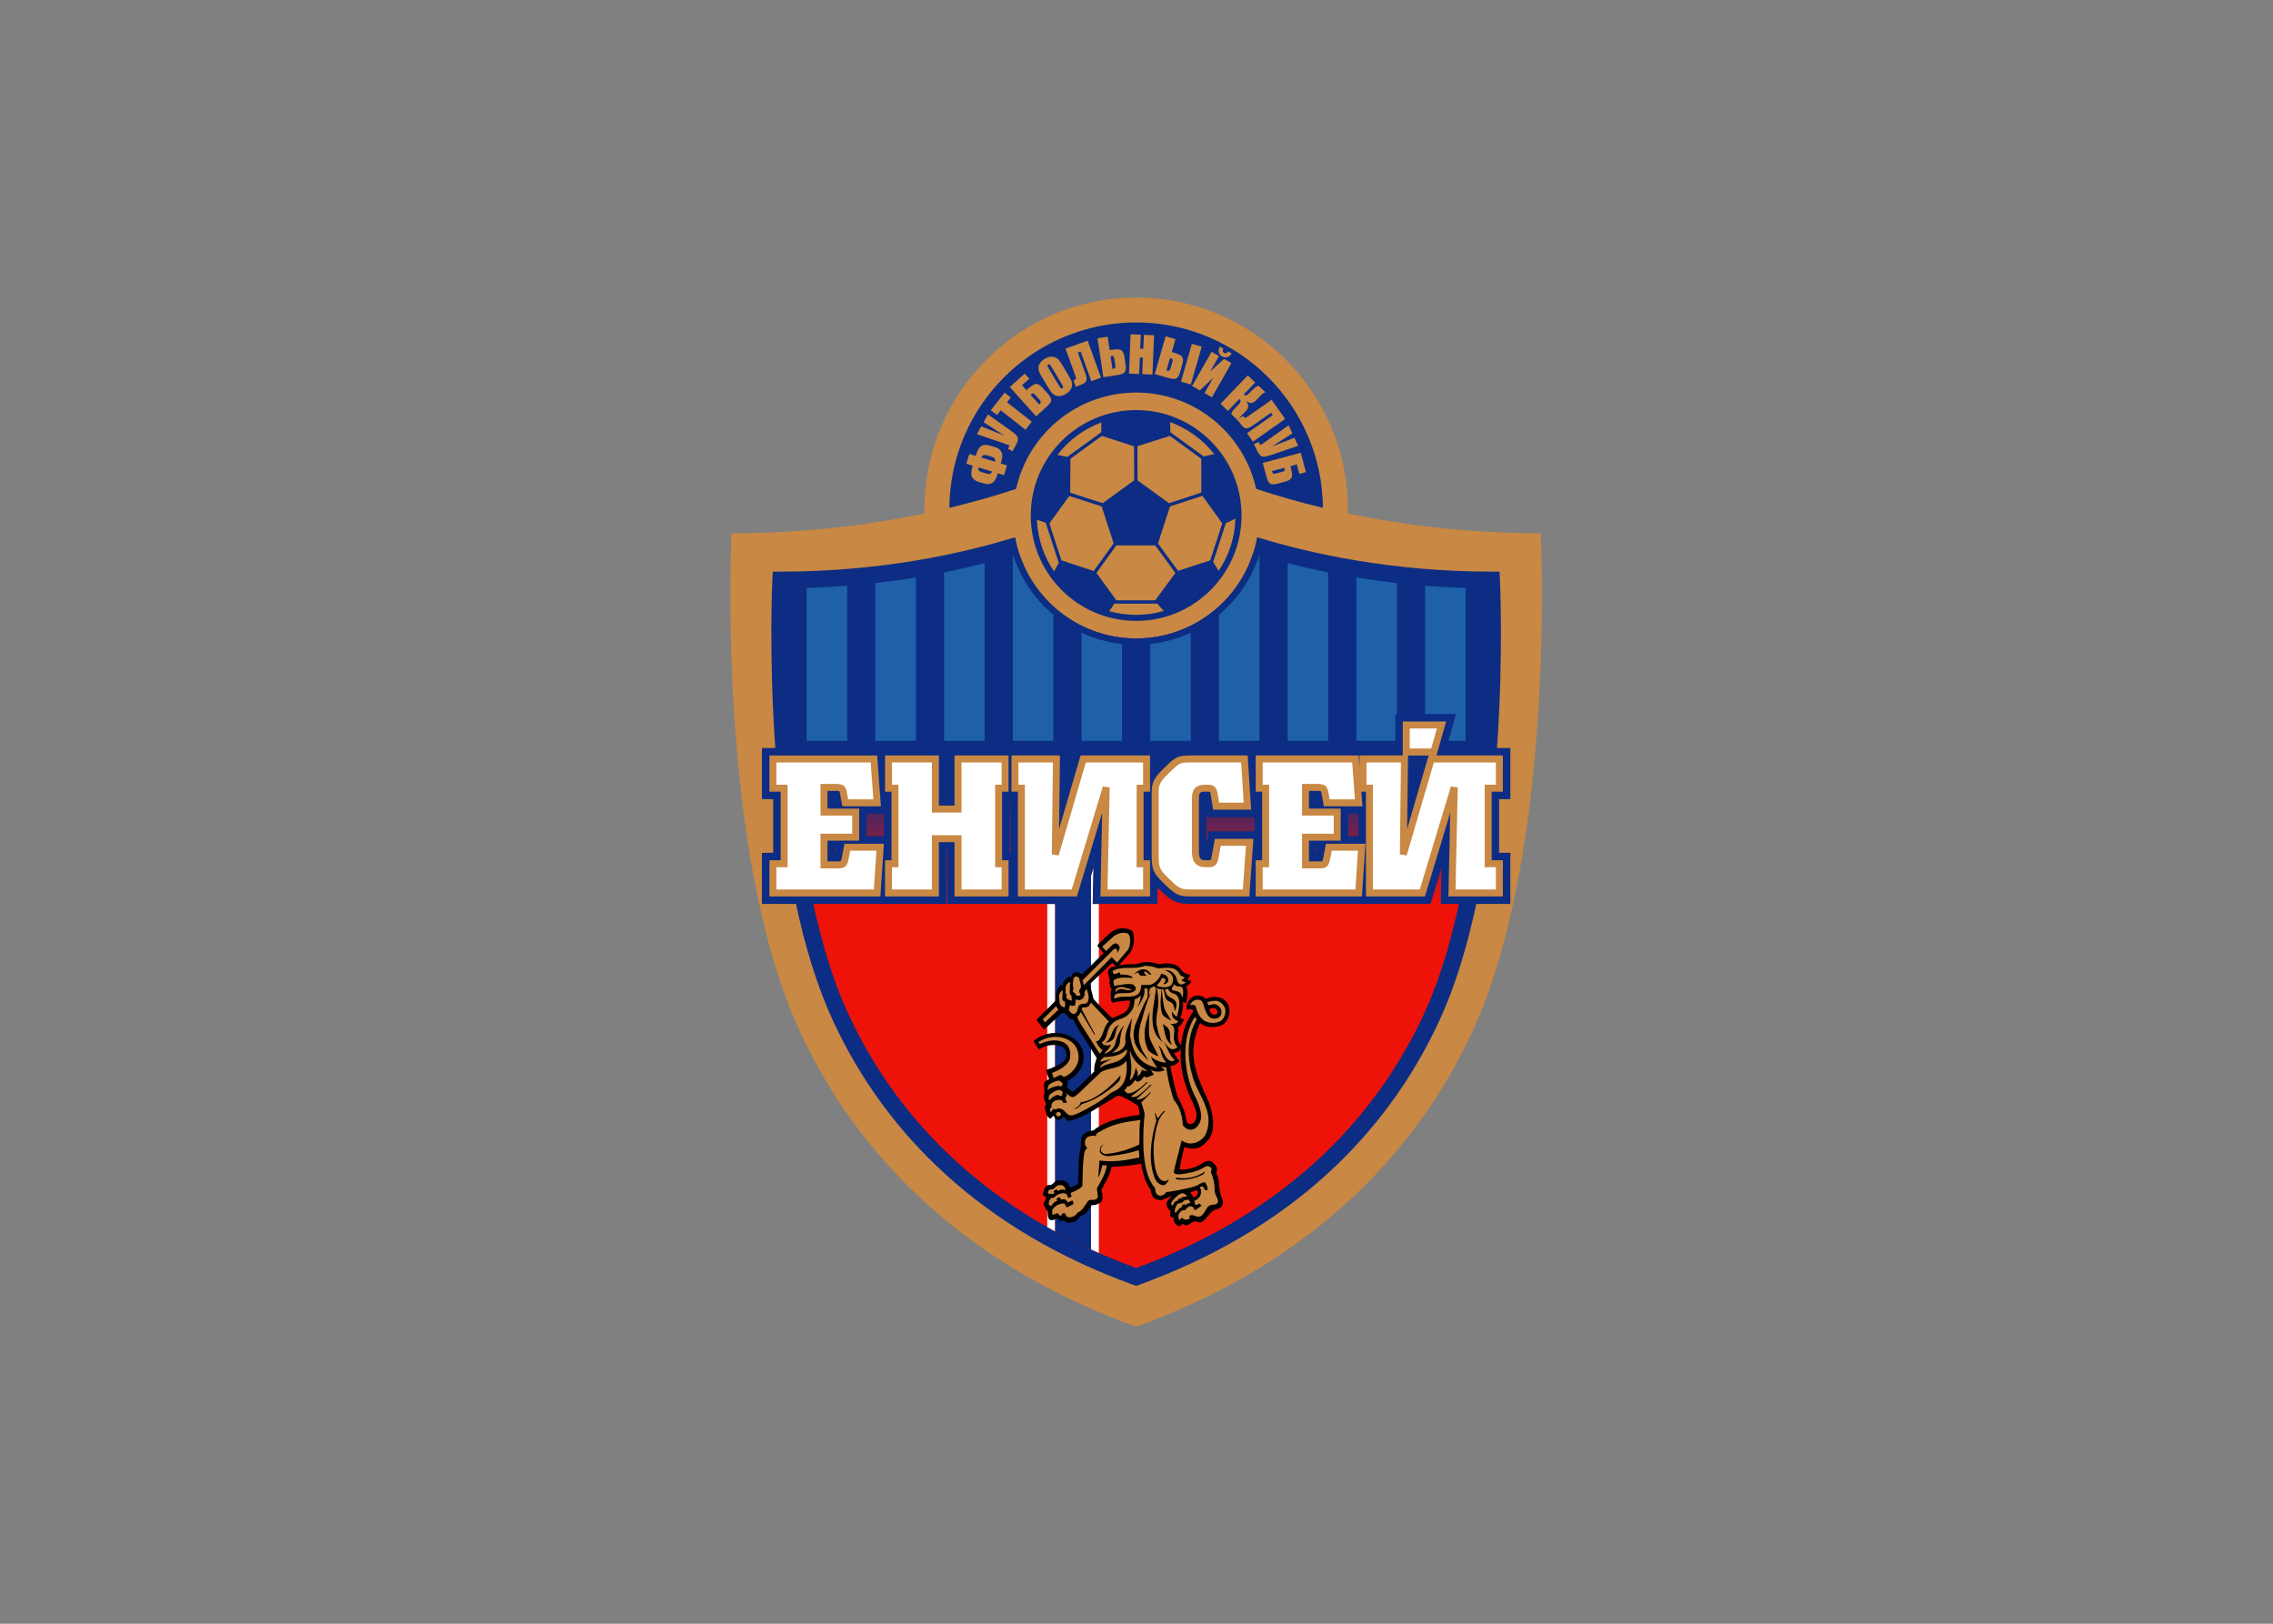 <svg clip-rule="evenodd" fill-rule="evenodd" stroke-linejoin="round" stroke-miterlimit="2" viewBox="0 0 560 400" xmlns="http://www.w3.org/2000/svg" xmlns:xlink="http://www.w3.org/1999/xlink"><rect x="0" y="0" width="560" height="400" fill="#808080" stroke="none"/><linearGradient id="a" gradientTransform="matrix(0 -235.203 235.203 0 400 395.392)" gradientUnits="userSpaceOnUse" x1="0" x2="1" y1="0" y2="0"><stop offset="0" stop-color="#0c2d83"/><stop offset=".36" stop-color="#0c2d83"/><stop offset=".52" stop-color="#ef1209"/><stop offset="1" stop-color="#ef1209"/></linearGradient><g transform="matrix(.819 0 0 -.819 -47.688 445.766)"><g fill-rule="nonzero"><path d="m0 0c-.068 8.829-.332 14.139-.332 14.139-21.989 0-41.472 2.461-58.056 5.949.008.421.016.842.016 1.264 0 35.112-28.566 63.678-63.679 63.678-35.112 0-63.678-28.566-63.678-63.678 0-.422.008-.843.016-1.263-16.584-3.489-36.067-5.95-58.057-5.95 0 0-.263-5.31-.332-14.139-.223-28.55 1.581-93.912 20.861-135.648 17.609-38.119 50.2-70.459 101.19-88.881 50.99 18.422 83.582 50.762 101.191 88.881 19.28 41.736 21.084 107.098 20.86 135.648" fill="#c98844" transform="translate(522.051 369.75)"/><path d="m0 0c30.842 0 55.958-24.979 56.186-55.769-7.361 1.772-14.07 3.72-20.082 5.7-3.656 16.578-18.427 28.984-36.104 28.984s-32.448-12.406-36.104-28.984c-6.011-1.98-12.72-3.928-20.081-5.699.228 30.789 25.343 55.768 56.185 55.768" fill="#0c2d83" transform="translate(400 447.292)"/><path d="m0 0c.742-.223 1.266-.419 1.571-.587.424-.236.768-.566 1.036-.993.417-.665.418-1.681.005-3.047l-.156-.519 1.876-.565-.893-2.953-1.874.565-.137-.454c-.414-1.371-.977-2.219-1.692-2.544-.459-.207-.929-.292-1.412-.253-.348.029-.892.155-1.635.379l-.195.058c-.742.225-1.265.421-1.57.589-.424.234-.77.565-1.037.992-.403.656-.396 1.672.018 3.048.031.103.071.257.117.462l-1.918.577.892 2.954 1.917-.579c.086.235.145.405.177.512.415 1.377.972 2.224 1.669 2.543.459.208.93.291 1.411.253.348-.028.893-.155 1.635-.378zm-.198-7.566-4.017 1.211-.074-.244c-.066-.22-.005-.44.183-.663.187-.222.474-.39.861-.508l1.463-.441c.382-.115.712-.132.992-.051s.451.232.518.451zm-.053 4.428-1.463.442c-.388.117-.72.134-1 .053-.278-.082-.453-.234-.519-.458l-.091-.3 4.017-1.212.09.301c.069.224.009.446-.179.668-.187.222-.473.392-.855.506" fill="#c98844" transform="translate(356.813 410.027)"/><path d="m0 0 6.438-4.556c1.015-.719 1.705-1.266 2.068-1.642.362-.375.532-.805.507-1.287-.025-.484-.28-1.159-.764-2.027l-.876-1.57-1.335.746.09.16c.198.353.29.587.279.702-.01.116-.075.207-.194.274-.008.004-.329.116-.96.334l-8.567 2.933 1.303 2.334 6.915-2.743-6.207 4.01z" fill="#c98844" transform="translate(355.42 419.619)"/><path d="m0 0 1.862-1.464-1.13-1.436 7.443-5.849-1.902-2.418-7.441 5.848-1.125-1.432-1.862 1.464z" fill="#c98844" transform="translate(360.434 426.183)"/><path d="m0 0c.588-.657.926-1.206 1.013-1.645.086-.439-.012-.851-.293-1.233-.282-.384-.801-.915-1.559-1.595l-2.651-2.377-7.905 8.816 4.49 4.025 1.371-1.529-2.194-1.966 1.338-1.492.353.318c.708.635 1.281 1.072 1.719 1.314.436.242.873.302 1.308.177.435-.123.926-.49 1.472-1.1zm-2.536-1.793-1.142 1.273c-.332.371-.57.562-.716.576-.146.012-.398-.132-.757-.434l2.596-2.894c.291.259.454.474.491.641.036.167-.121.446-.472.838" fill="#c98844" transform="translate(373.39 425.912)"/><path d="m0 0c.613-1.02 1.023-1.755 1.229-2.208.208-.452.29-.93.248-1.434-.041-.502-.22-.977-.538-1.423-.316-.447-.761-.842-1.334-1.186-.542-.327-1.083-.531-1.622-.613-.539-.083-1.046-.026-1.523.171s-.865.489-1.167.876c-.301.388-.765 1.104-1.393 2.148l-1.045 1.734c-.611 1.019-1.022 1.754-1.228 2.208-.208.452-.289.93-.248 1.434.041.501.221.976.538 1.423s.762.842 1.333 1.185c.543.327 1.085.531 1.623.614.54.082 1.048.025 1.524-.172.477-.196.865-.488 1.166-.876.301-.387.766-1.104 1.394-2.147zm-4.64 1.746c-.283.472-.492.757-.623.858-.132.1-.278.101-.442.003-.137-.083-.211-.2-.22-.35s.144-.486.458-1.008l2.847-4.735c.355-.589.598-.938.728-1.047.131-.109.284-.111.459-.005.18.108.247.256.202.445s-.248.581-.607 1.179z" fill="#c98844" transform="translate(379.251 432.038)"/><path d="m0 0-2.901-1.045-3.209 8.912-.846-.305 2.27-6.306c.3-.829.408-1.464.323-1.902-.083-.439-.326-.784-.729-1.032-.401-.248-1.08-.544-2.032-.888l-.453-.163-.692 1.919c.354.128.582.258.683.393.102.135.061.457-.124.966l-2.95 8.197 6.649 2.395z" fill="#c98844" transform="translate(389.423 430.676)"/><path d="m0 0c.13-.873.111-1.515-.059-1.93-.168-.415-.476-.704-.922-.87-.447-.164-1.172-.324-2.18-.474l-3.52-.526-1.751 11.709 3.05.457.601-4.012.469.071c.939.14 1.658.191 2.157.152.499-.038.896-.229 1.191-.572s.503-.918.624-1.728zm-3.103-.102-.252 1.691c-.074.492-.169.783-.283.875-.114.091-.404.109-.87.055l.577-3.847c.385.058.639.146.761.266.123.119.145.439.067.96" fill="#c98844" transform="translate(396.81 434.628)"/><path d="m0 0-.486-11.824-3.076.127.205 4.967-.918.038-.206-4.967-3.074.127.487 11.824 3.073-.127-.173-4.228.92-.038.174 4.228z" fill="#c98844" transform="translate(405.397 443.441)"/><path d="m0 0c-.067.13-.322.269-.769.413l-1.075-3.738c.375-.107.642-.133.803-.075.16.058.313.338.46.845l.473 1.642c.137.478.174.783.108.913m2.921-1.542-.637-2.212c-.244-.848-.53-1.424-.855-1.731-.328-.306-.729-.442-1.204-.406-.474.035-1.199.194-2.177.476l-3.422.985 3.281 11.378 2.962-.855-1.124-3.897.458-.132c.912-.263 1.587-.516 2.026-.759.436-.243.716-.581.844-1.015.123-.435.075-1.044-.152-1.832m5.845 5.36-3.282-11.377-2.963.854 3.278 11.378z" fill="#c98844" transform="translate(410.962 436.191)"/><path d="m0 0 5.867 10.285-2.234 1.274-4.147-3.786 2.649 4.641-2.236 1.274-5.868-10.284 2.344-1.337 4.06 3.886-2.67-4.679zm4.868 13.815 1.081-.615c-.355-.561-.787-.929-1.3-1.102-.51-.174-1.044-.102-1.598.214-.558.318-.89.742-.996 1.27-.105.528-.007 1.086.295 1.671l1.076-.615c-.28-.609-.205-1.036.222-1.28.431-.245.837-.093 1.22.457" fill="#c98844" transform="translate(422.797 424.773)"/><path d="m0 0 2.225-2.134-3.451-3.619c.43-.391.869-.367 1.318.073l1.642 1.627c.603.602 1.12.903 1.551.901l2.054-1.967c-.402-.016-.911-.351-1.531-1.005l-1.397-1.476c-.843-.894-1.826-.919-2.949-.077.886-1.088.895-2.078.025-2.972l-1.316-1.351c-.624-.643-.967-1.199-1.029-1.666l-2.053 1.968c-.033.445.245.974.837 1.59l1.596 1.667c.205.211.302.442.296.693-.003.252-.108.478-.307.677l-3.481-3.609-2.227 2.135z" fill="#c98844" transform="translate(433.586 431.374)"/><path d="m0 0-1.777 2.522 7.745 5.455-.519.735-5.478-3.86c-.722-.507-1.307-.78-1.75-.815-.446-.037-.843.107-1.188.429-.347.323-.811.897-1.394 1.725l-.278.394 1.667 1.174c.217-.306.403-.491.562-.552.155-.063.454.061.896.373l7.124 5.017 4.071-5.779z" fill="#c98844" transform="translate(435.134 411.439)"/><path d="m0 0-7.465-2.547c-1.177-.402-2.024-.64-2.54-.714-.518-.072-.964.042-1.344.344-.375.303-.775.905-1.192 1.807l-.759 1.63 1.385.644.078-.166c.171-.368.305-.581.406-.639.099-.059.21-.06.333-.002.01.005.289.199.836.581l7.396 5.224 1.128-2.424-6.276-3.996 6.888 2.68z" fill="#c98844" transform="translate(448.746 410.196)"/><path d="m0 0c-.852-.228-1.494-.281-1.925-.159s-.754.395-.967.82c-.217.423-.454 1.129-.716 2.112l-.92 3.438 11.439 3.059 1.557-5.827-1.984-.53-.76 2.846-1.937-.517.125-.459c.243-.918.376-1.627.393-2.126.017-.501-.126-.916-.435-1.248-.305-.332-.854-.603-1.647-.814zm-.451 3.072 1.652.441c.481.129.759.256.838.38.077.124.062.414-.045.87l-3.755-1.005c.101-.376.217-.619.348-.727.134-.109.454-.094.962.041" fill="#c98844" transform="translate(442.615 398.822)"/><path d="m0 0-.119 2.398h-2.402c-29.543 0-53.767 5.2-70.515 10.349-3.087-17.308-18.201-30.449-36.395-30.449-18.193 0-33.307 13.141-36.394 30.448-16.719-5.14-40.953-10.348-70.515-10.348h-2.402l-.119-2.398c-.01-.21-1.022-21.345.703-48.071 2.324-35.998 8.231-64.488 17.557-84.678 8.164-17.674 19.617-33.263 34.04-46.332 15.492-14.038 34.425-25.158 56.273-33.048l.857-.311.858.311c21.848 7.89 40.781 19.01 56.273 33.048 14.423 13.069 25.876 28.658 34.04 46.332 9.325 20.19 15.234 48.68 17.557 84.678 1.725 26.726.714 47.861.703 48.071" fill="#0c2d83" transform="translate(509.431 369.946)"/><path d="m400 352.244c-16.432 0-30.353 10.72-35.17 25.545-16.641-5.093-40.412-10.207-69.31-10.48-.206-6.216-.583-23.896.793-45.168 1.573-24.302 5.815-58.399 17.098-82.827 7.879-17.056 18.93-32.098 32.848-44.709 14.799-13.41 32.877-24.084 53.741-31.73 20.864 7.646 38.942 18.32 53.741 31.73 13.917 12.611 24.969 27.653 32.848 44.709 11.29 24.442 15.531 58.565 17.101 82.886 1.374 21.26.997 38.902.792 45.108-28.899.274-52.67 5.388-69.311 10.481-4.819-14.825-18.739-25.545-35.171-25.545" fill="url(#a)"/><path d="m0 0c-17.511 0-31.706-14.194-31.706-31.705 0-17.508 14.195-31.705 31.706-31.705s31.704 14.197 31.704 31.705c0 17.511-14.193 31.705-31.704 31.705" fill="#0c2d83" transform="translate(400.002 420.93)"/><path d="m0 0c5.259-1.922 9.824-5.281 13.227-9.6l-3.15-.724-10.025 7.283-.052-.016z" fill="#c98844" transform="translate(410.265 417.303)"/><path d="m0 0 9.74 3.092 9.45-6.867.008-10.174-5.501-1.827-4.218-1.369-9.455 6.869-.029 4.412z" fill="#c98844" transform="translate(400.4 410.07)"/><path d="m0 0 .038-5.833-.002-4.398-9.453-6.868-4.238 1.346-5.544 1.805.069 10.219 9.452 6.866z" fill="#c98844" transform="translate(399.364 410.035)"/><path d="m0 0-.069-.369-.021-2.607-10.231-7.435-2.96.616c3.39 4.4 7.981 7.828 13.281 9.795" fill="#c98844" transform="translate(389.601 417.252)"/><path d="m0 0c-3.05 4.47-4.92 9.811-5.157 15.572l2.662-.94 3.917-12.059z" fill="#c98844" transform="translate(375.298 372.399)"/><path d="m0 0-3.609 11.11 5.974 8.235 5.524-1.754 4.218-1.373 3.61-11.113-2.571-3.589-3.448-4.739z" fill="#c98844" transform="translate(377.514 375.745)"/><path d="m0 0c-2.813 0-5.535.388-8.115 1.115l1.624 2.315.039-.051h12.691l.052.069 2.017-2.279c-2.639-.761-5.426-1.169-8.308-1.169" fill="#c98844" transform="translate(400.002 359.34)"/><path d="m0 0h-11.685l-5.984 8.227 3.394 4.737 2.59 3.563h11.685l2.619-3.557 3.441-4.743z" fill="#c98844" transform="translate(405.74 363.713)"/><path d="m0 0-9.672-3.15-3.458 4.693-2.586 3.563 3.612 11.112 4.222 1.402 5.542 1.797 5.951-8.306z" fill="#c98844" transform="translate(422.29 375.728)"/><path d="m0 0 3.806 11.707 2.897 1.363c-.179-5.81-2.017-11.202-5.057-15.72z" fill="#c98844" transform="translate(423.169 375.214)"/><path d="m0 0h12.19v46.642c-3.944-.31-8.01-.536-12.19-.663z" fill="#1f61a9" transform="translate(300.884 321.44)"/><path d="m0 0h12.189v49.134c-3.898-.636-7.963-1.204-12.189-1.681z" fill="#1f61a9" transform="translate(321.556 321.44)"/><path d="m0 0h12.19v53.434c-3.807-.97-7.875-1.903-12.19-2.764z" fill="#1f61a9" transform="translate(342.227 321.44)"/><path d="m0 0c-.033-.01-.064-.02-.097-.03v-55.767h12.19v37.918c-5.566 4.648-9.808 10.821-12.093 17.879" fill="#1f61a9" transform="translate(362.996 377.238)"/><path d="m0 0h12.19v29.123c-4.315.468-8.416 1.644-12.19 3.405z" fill="#1f61a9" transform="translate(383.57 321.44)"/><path d="m0 0h12.189v32.529c-3.773-1.762-7.874-2.938-12.189-3.405z" fill="#1f61a9" transform="translate(404.241 321.44)"/><path d="m0 0v-37.919h12.189v55.768c-.033.01-.063.019-.096.029-2.285-7.057-6.528-13.231-12.093-17.878" fill="#1f61a9" transform="translate(424.912 359.359)"/><path d="m0 0h12.19v50.67c-4.315.861-8.382 1.794-12.19 2.764z" fill="#1f61a9" transform="translate(445.583 321.44)"/><path d="m0 0h12.189v47.453c-4.226.477-8.291 1.045-12.189 1.681z" fill="#1f61a9" transform="translate(466.256 321.44)"/><path d="m0 0v-46.642h12.189v45.979c-4.179.127-8.246.353-12.189.663" fill="#1f61a9" transform="translate(486.927 368.082)"/><path d="m0 0-.766-2.535v-112.385c.787-.361 1.574-.725 2.37-1.076v104.989h-1.841z" fill="#fff" transform="translate(387.178 283.394)"/><path d="m0 0v-97.194c.785-.446 1.576-.883 2.371-1.319v98.513z" fill="#fff" transform="translate(373.267 272.388)"/><path d="m0 0 .041 3.492h.98zm-17.082-18.558h-3.101v6.764h3.101zm-12.637-5.178v1.61h.315zm-18.587 6.653h-13.836l-.694-3.765v8.733l.11-.697h14.42zm-73.476-6.442h-.256v16.128h.256zm-38.028 4.967h-5.223v6.764h5.223zm-14.757-5.183v1.615h.31zm203.172 16.345v15.388h-19.25l2.916 10.224h-18.284v-10.224h-61.322c-4.822 0-5.873-.638-9.602-4.235-.208-.202-.407-.396-.596-.587v4.822h-24.831l-2.337-7.99.097 7.99h-36.249v-15.074h-.198v15.074h-55.487v-15.388h3.38v-16.129h-3.38v-15.39h55.487v16.328h.198v-16.328h32.524v-98.512c3.486-1.905 7.078-3.705 10.774-5.401v112.385l.766 2.535-.237-11.007h19.493v4.878c.131-.129.265-.256.406-.39 4.165-4.102 5.564-4.488 10.249-4.488h71.463l3.326 11.007-.239-11.007h20.933v15.39h-3.377v16.129z" fill="#0c2d83" transform="translate(483.967 311.302)"/><path d="m0 0h-4.697v15.073h-16.201v-10.89h1.942v-20.629h-1.942v-10.889h16.201v16.33h4.697v-16.33h16.261v10.889h-1.945v20.629h1.945v10.89h-16.261z" fill="#c98844" transform="translate(345.362 301.972)"/><path d="m0 0c-.05-.217-.183-.791-.243-.881-.035-.019-.197-.076-.846-.076h-3.177v6.236h9.536v9.635h-9.536v5.324h2.74c.69-.022.831-.092.826-.081.079-.112.181-.626.233-.886l.671-3.656h11.598l-1.125 15.285h-32.414v-10.89h3.381v-20.628h-3.381v-10.89h33.391l1.054 15.858h-11.866z" fill="#c98844" transform="translate(311.415 286.144)"/><path d="m0 0 .265 22.123h-14.594v-10.89h1.941v-31.518h17.749l7.599 25.146-.543-25.146h14.946v10.889h-1.942v20.629h1.942v10.89h-20.898z" fill="#c98844" transform="translate(376.822 294.922)"/><path d="m0 0 .264 22.124h6.201zm28.8 11.235v10.89h-19.981l2.915 10.224h-13.05v-10.224h-13.014v-3.386l-.247 3.386h-30.979v-10.89h1.944v-20.629h-1.944v-10.889h31.953l1.051 15.857h-11.863l-.843-4.351c-.05-.215-.181-.789-.242-.879-.034-.02-.197-.076-.848-.076h-3.175v6.236h9.535v9.635h-9.535v5.324h2.743c.67-.022.821-.087.823-.081.08-.112.182-.626.233-.886l.673-3.657h11.596l-.324 4.396h1.391v-31.518h17.747l7.6 25.146-.543-25.146h16.384v10.889h-3.378v20.629z" fill="#c98844" transform="translate(481.522 294.92)"/><path d="m0 0c-.226-1.239-.266-1.239-.738-1.239-1.734 0-2.043.024-2.441.298-.576.447-.677 1.281-.677 2.871v14.581c0 2.463 0 2.841 1.919 2.878.593 0 1.267 0 1.395-.056.034-.042.127-.215.253-.888l.713-4.468h11.435l-1.049 16.302h-16.915c-4.161 0-4.669-.356-8.039-3.603-3.427-3.313-3.916-4.634-3.916-7.778v-18.746c.062-3.935.223-5.101 3.741-8.439 3.782-3.726 4.657-3.842 8.671-3.842h16.965l1.233 17.334h-11.591z" fill="#c98844" transform="translate(422.737 286.766)"/><path d="m0 0c-1.536 1.189-1.536 3.061-1.536 4.564v14.582c0 2.409 0 4.898 3.999 4.976h.007c2.186 0 3.25-.115 3.727-2.684l.438-2.728h7.405l-.777 12.106h-14.949c-3.42 0-3.482-.027-6.58-3.016-3.136-3.029-3.276-3.859-3.276-6.267v-18.683c.056-3.487.066-4.113 3.102-6.996 3.301-3.249 3.597-3.249 7.211-3.249h15.011l.934 13.135h-7.59l-.643-3.482c-.212-1.178-.537-2.959-2.801-2.959-1.777 0-2.669 0-3.682.701" fill="#fff" transform="translate(418.317 284.131)"/><path d="m0 0v-6.694h1.942v-24.823h-1.942v-6.693h27.89l.772 11.658h-7.889l-.522-2.688c-.445-1.943-.985-2.618-3.143-2.618h-5.274v10.431h9.536v5.439h-9.536v9.523h4.876c2.319-.078 2.734-.914 3.085-2.671l.359-1.954h7.587l-.814 11.09z" fill="#fff" transform="translate(438.066 314.947)"/><path d="m0 0h-8.173v-6.027h6.454z" fill="#fff" transform="translate(490.477 325.169)"/><path d="m0 0 .329 27.658h-10.371v-6.694h1.943v-31.517h14.089l9.369 31 2.054-.326-.663-30.674h10.704v6.694h-1.942v24.823h1.942v6.694h-17.225l-8.172-27.965z" fill="#fff" transform="translate(374.632 287.289)"/><path d="m0 0h-12.005v-6.694h1.942v-24.823h-1.942v-6.693h12.005v16.326h8.892v-16.326h12.065v6.693h-1.944v24.823h1.944v6.694h-12.065v-15.074h-8.892z" fill="#fff" transform="translate(338.568 314.947)"/><path d="m0 0v10.431h9.536v5.439h-9.536v9.523h4.875c2.319-.079 2.734-.914 3.084-2.671l.36-1.954h7.59l-.816 11.09h-28.364v-6.694h3.379v-24.823h-3.379v-6.694h29.327l.775 11.659h-7.892l-.52-2.688c-.449-1.943-.988-2.618-3.143-2.618z" fill="#fff" transform="translate(305.049 283.089)"/><path d="m0 0v6.694h-18.662l-8.174-27.965-2.057.307.329 27.658h-10.369v-6.694h1.942v-31.517h14.09l9.368 31 2.054-.326-.663-30.674h12.142v6.694h-3.381v24.823z" fill="#fff" transform="translate(508.225 308.253)"/></g><path d="m0 0c-.033.36-.278.739-.278.739-.726-.115-1.371-.466-2.072-.73.247-.268.52-.518.718-.811-.017-1.404 1.711.198 1.632.802m4.65 55.532c-.567.079-1.225-.359-1.225-.359.029-.152.017-.136.126-.512.137-.267.266-.631.588-.857.572-.399 1.285-.363 1.59.082.315.445.111 1.129-.47 1.526-.102.073-.512.112-.609.12m-6.48-27.927c-2.277 4.764-3.807 10.046-3.306 15.98-.296-1.147-1.23-1.361-2.129-1.549.576-.791.928-1.738 1.676-2.399-.735-.898-1.61-1.587-2.709-1.439.461-2.99 1.195-6.152 2.119-9.224.992-1.78 1.571-3.269 1.571-3.269 1.25-2.606.717-4.432 1.805-4.95.562-.262 1.493.101 1.757.539 1.386 2.223.031 4.471-.784 6.311m-17.473 49.137c.278-3.202-1.497-5.01-1.497-5.01l-3.067-3.454c1.158.498 4.783.465 4.783.465.323.055.97.079 1.147.155 1.768.794 4.062.556 6.076-.176 1.392.303 4.062.486 5.627-.514 1.06-.682 1.492-1.843 2.381-2.211l1.484-.484c-.109-.553-.434-.95-.863-1.362.411-.226 1.227-.493 1.227-.493-.098-.8-1.571-1.649-1.571-1.649.815-1.192.344-3.481-.019-5.024l-.936.432c.189-1.639-.205-3.414-.792-4.814.334-.273.775-.303 1.107-.572-.392-.926-.948-1.83-1.793-2.227.392-1.274-.357-2.657.117-4.018.184-.508.324-1.031.807-1.381.422 3.74 1.418 7.047 3.598 10.013.05 1.501-1.805.47-1.805.47-.833 2.685 2.477 6.154 5.732 3.392 1.228.912 6.912 1.491 7.02-3.672.03-1.416-.737-3.254-1.973-4.045-1.266-.81-4.968-1.353-6.804.488-.604-1.126-.979-2.258-1.443-3.958-2.018-7.489 1.231-13.524 3.937-19.69 1.345-3.097 2.179-8.394.198-11.145-1.835-2.541-4.184-3.845-7.464-2.469-.519-2.054-1.126-4.682-1.517-6.796 2.882-.203 5.37.717 7.625 2.317.844.198 1.707.513 2.434-.17.48-.605.984-.969 1.248-1.68.164-.717-.198-1.543-.198-1.543 1.111-1.938.627-4.558 1.357-6.67.333-.898 1.1-2.348.333-3.246-.609-.772-1.473-1.158-2.357-1.197-1.327-.865-2.158-2.588-3.482-3.475-.876-.794-1.741.35-2.654-.043-1.009-.272-1.903-1.783-3.042-.751-.635.241-1.03-1.029-1.759-.47-.44.309-.893.721-1.128 1.244l-.02 1.179c-.423-.094-.921.089-1.136.529l.087 1.558c-.903.324-1.009 1.396-1.239 2.112.051.584 1.159 1.822 1.592 2.373-.572-.219-2.474-1.295-3.181-1.264-1.088.041-1.777.094-2.511 1.072-.255.69-.639 1.234-.618 2.037-1.629 2.076-2.396 5.182-2.849 7.828-2.847-.576-5.849-.836-8.882-.973-.493-2.536-1.936-4.634-3.043-6.9.194-1.092.519-1.68.165-3.371-.902-.967-1.981-1.244-3.141-1.264-.697-1.045-1.474-2.714-2.779-3.05-1.009-.209-1.464-1.753-2.514-1.981-.943-.121-1.981-.691-2.729.244-.527.668-1.106-.439-1.637.228l-.725.683c-.677-.371-1.632-1-2.387-.337-.513.688-.385 1.702-.488 2.583-.736.344-.846 1.229-1.171 1.898-.048.863 1.581 2.045.158 2.483-.412.187-.383.673-.383.673.362.965.509 2.435 1.734 2.708 1.004-.321 1.487.72 2.192 1.175 1.294.425 3.015.178 3.728-.841l.561-1.128c.817.35 1.62.637 2.356 1.176.205 3.881.019 7.925.894 11.502-.049.988-.049 2.332.53 3.078.9.988 1.971 1.248 3.219 1.414 4.368 3.883 13.929 4.643 13.929 4.643s-.343 2.638-.579 2.801c.109-.082-5.062 3.456-6.191 2.917l-8.111-4.882c-1.825-1.063-3.741-1.895-5.771-2.479-1.738-.451-1.344.579-2.259 1.116-.361-.491-1.835-2.084-3.005.3-.55-.283-.834-1.435-1.483-.541l-.577.645-.667 2.452c.05.38.539.915.539.915s-1.353 2.19-.508 3.344c-.21.881-.186 2.78-.186 2.78 0 .786 1.521 1.384 1.521 1.384l-.953 2.747c2.14.769 6.27 2.126 6.165 4.5-.108 2.279-1.23 2.688-3.271 3.048 0 0-3.132.242-4.956-1.483l-1.66 2.637c2.475 2.365 6.501 2.764 8.473 2.342 2.111-.461 5.082-1.885 6.104-4.648 2.13-5.741-3.257-9.178-4.349-9.663.327-.646.071-1.084-.243-1.721.49-.601 1.16-1.095 1.757-1.568 2.355 1.637 4.325 4.18 6.536 6.136-.186 1.47.295 2.765.719 4.038-2.338 3.923-5.134 7.604-7.091 11.678-.488-.006-.959.07-1.306.464l-1.017 1.277c-.533.056-.522-.059-.981.207l-5.443-5.091-2.265 2.955c1.962 2.097 3.878 3.83 5.89 5.93-.442 1.7.725 4.983 2.012 4.603-.049 1.047 1.353 2.322 2.138 2.506l.386-.244c.206.692.188 1.092 1.267 1.531.743.167 1.519-.305 1.981-.617 2.365 2.131 4.151 4.155 6.499 6.365-.404.624-1.46 1.68-1.932 2.263 1.225 1.474 4.269 4.097 4.269 4.097 2.148 1.266 3.276 1.346 4.871.914 1.757-.485 1.757-.814 1.891-2.589m-5.409-8.666-1.069 1.073c-2.287-2.187-4.654-4.361-6.874-6.523.533-1.259 1.209-4.336 1.209-4.336s3.694-4.125 5.685-5.757c.423-.013 2.895 1.277 3.045 1.337 1.649.66 2.048 2.041 2.343 3.884l-.635.018c.184-.009-3.358-.132-4.428-.638-.887-.414-.856 2.637-.856 2.693.041.684.315 1.33.294 1.372-.855 1.407-.598 2.574-.578 2.695.029.351-.127.543-.157.738-.482 1.648-.501 2.117.097 2.724.717.731 1.376.498 1.924.72" transform="translate(418.607 185.534)"/><path d="m0 0c-2.331-1.22-5.115-1.772-7.863-1.38-.216.123-.108.378.031.507 2.942-.56 6.112.105 8.519 1.812.264.362-.021-.612-.687-.939m-7.783 56.768c.674-.455 1.471.432 1.914-1.023.154-.519.036-1.974-.072-2.502-.598 1.483-.696 1.796-2.755 2.18-.525.098-.525.427-.465.828 0 0 .67.869.699 1.135.134-.422.274-.415.679-.618m-5.467-21.155c-.504.173-2.211.769-3.164 1.993 0 0-1.167 2.717-.949 4.438-.139.72.016 2.031.47 3.922l.979 3.146s-.237-4.785-.175-6.336c.087-2.025.881-3.134 1.303-4.026.207-.432 1.466-2.813 1.536-3.137m1.353 9.691s1.373-.67 1.96-1.892c.306-1.119.208-2.574.208-2.574-.077-.614.61-1.758.61-1.758-.966.47-1.631 1.412-2.035 2.825zm-.912 10.517c-.441.092-.708.174-.945.293.56-2.526.608-4.913.166-7.164-.216-1.107-.273-1.981-.273-3.054 0-1.072.816-4.573 1.836-5.928.223-.309-1.358 1.074-1.908 2.144-.487.731-.929 2.643-.929 2.643-.57 3.578.423 6.998.912 11.468-.206.117-.41.262-.726.467-.411-.345-.777-.527-1.13-.627l-.186-1.125c0-.353-.037-.731-.146-1.132.235.347.492.67.736.955-1.443-2.854-2.144-5.851-2.898-8.42-.724-2.265-1.147-4.773-.55-6.92l.757-2.027 1.96-3.168-1.026 1.003s-1.412 1.55-1.62 1.754c-.207.204-1.629 2.151-1.757 3.58 0 0-.547 1.958.373 4.665.783 1.668 2.021 5.375 3.641 8.005.137.661.029 1.2.049 2.743-.316 0-.629.039-.951.064-.012-.105-.018-.223-.059-.346.12-.429.066-1.039-.147-1.822-.294-.816-1.22-2.625-1.938-3.551.633 1.398.972 2.602 1.034 3.621-.539-.586-1.197-1.066-1.837-1.154-.165-1.584-.186-2.662-1.255-3.835-1.893-2.63-3.988-1.623-5.745-3.757-1.655-1.529-.931-4.257-2.954-5.427l.491-.602c.639-.369 1.599-.395 2.289-.088l.077-.105c-.538-.936-1.354-1.811-2.121-2.626 1.318.338 2.591 1.308 3.27 2.686.44 2.139 1.236 4.111 2.618 5.82l.079-.08c-.892-1.533-1.067-3.369-1.244-5.224-.205-1.313-1.509-2.326-2.348-2.949.895.163 1.779.386 2.535.865.763.474 1.492 1.394 1.512 2.321-.352 2.839.962 5.093 1.992 7.345-.138-.863-.561-4.349-.597-5.359.815-4.68 2.483-8.447 8.205-9.618 0 0-1.699 2.162-1.905 3.358 1.19-1.075 3.026-1.793 4.596-1.807-.236.205-1.475 1.92-1.758 3.89l-.647 1.399c.185-.188.472-.494.472-.494 1.029-1.035 1.233-2.628 2.276-3.645.539-.582 1.442-1.011 2.188-.359-1.396 1.006-3.202 5.629-3.202 5.629s1.1-2.076 2.269-2.355c.659-.074 1.386.107 1.757.681-.46.44-.704.981-.89 1.549-.466 1.316.107 2.719-.11 4.039-.145.614-.656 1.109-1.141 1.352.826-.048 1.886-.116 2.406.781-.782.26-1.659.846-1.856 1.81-.02.38-.166.873.06 1.106.137-.334.616-1.293 1.353-1.506l.395 1.412c.382 1.585.776 4.09-.667 5.198-.677.399-2.012.425-2.308 1.783-.325-.196-.69-.278-1.08-.298l.707-1.613c.911-1.043 2.789-1.019 2.855-2.982-.007-.652-.163-1.246-.487-1.781v.126l-.099-.191c-.028.973-.215 2.148-1.13 2.662-.541.323-1.059.307-1.491 1.117-.199.381-.312.79-.336 1.204-.078.402-.207.912-.419 1.521-.071.01-.238.024-.434.031.089-1.399.404-5.654 1.257-6.822.046-.18 1.571-2.592 1.571-2.592s-2.448 1.034-2.786 2.176c-.681 2.248-.422 4.617-.109 7.243-.234.012-.463.027-.549.044m-3.751-24.64c-.542.027-1.698.166-1.543.558-.384-.595-.402-1.748-1.513-2.076.442 1.193-.147 1.713-.469 2.621 0-1.014-.817-3.45-1.747-3.866l.364 2.169c.313 3.367-.286 3.668-.324 6.938.89-4.086 4.664-5.69 5.232-6.344m1.128 29.118v-.167c-.914.033-1.177.989-1.956 1.014-.382-.19 0-.452 0-.684.188-.186.423-.279.611-.516-.697-.117-1.147-.164-1.945 0-.658.741-.598.955-.588.951-.4-.152-.748-.435-1.2-.435.964.773 2.114 1.668 3.545 1.174.629-.164 1.114-.845 1.533-1.337m2.042 1.759c-1.219.515-2.562.775-3.998.775-2.983-1.269-6.782.121-9.628-1.527 0-.305.168-.561.265-.844.353-.361 1.287.26 1.947.425l.076-.685c.931.049 1.807-.047 2.622-.256.42-.164 1.01-.284 1.18-.754-1.821.027-4.217.45-5.756-.681-.218-.562.07-1.125.089-1.692 1.789.145 3.672.801 5.667.425.555-.352 1.116-.985.763-1.69-1.288-1.505-3.723-.61-5.487-1.104-.678-.094-1.08-.869-.78-1.506 2.26 1.295 5.099-.185 7.12 1.435.714.728.893 1.788.914 2.702h2.463c1.599.282 3.035 1.9 3.544 3.381.54-.211 1.16-.234 1.599-.68.444-.47.637-1.13.423-1.761-.334-.446-.913-.917-1.53-.612.587.166.738.659.775 1.197-.209.375-.658.776-1.1.495-.224-.849-.982-1.551-1.532-2.186l.687-.352c1.287-.211 2.679-.421 3.71.518.424.563.608 1.243.521 2.02-.216 1.198-1.363 2.064-2.444 2.371.607.211 1.248 0 1.758-.258 1.127-.633 1.769-1.762 1.955-2.962.242-.396.674-1.195 1.36-1.008.464.07.777.271 1.238.589-.44.211-.979.26-1.343.678.26.133.558.349 1.009.847-.53.189-1.081.399-1.51.844-1.255 2.797-4.214 1.928-6.577 1.856m-7.775-6.256c-1.216-.967-2.728.543-4.093-.115-.315-.167-.57-.457-.826-.711-.346.912.501 1.187.982 1.359 1.365.481 2.629-.563 3.937-.533m-16.106-20.98c-.188-2.327-2.339-4.762-4.392-5.401l-1.001.633-2.092-.979-.499 1.521c.983.351 5.114 2.048 5.439 4.594.448 3.569-1.593 4.997-4.135 5.184-1.04.072-2.452.035-4.995-1.059l-.382.598c2.483 1.573 5.271 1.967 7.871 1.126 2.7-.88 4.427-3.206 4.186-6.217m-4.796-9.947c-.019-.442-.087-.864-.204-1.249-.399-.029-1.265.656-2.061.137.067.029-1.324-.703-1.697-1.399-.14.02-.188.283-.219.452-.048.692.177 1.226.865 1.71-.078-.062-.117-.083-.117-.083-.01.015 1.864 1.335 2.75.978.421-.174.596-.352.683-.546m-4.53.586c.066.786.183 1.313.575 1.735.935.582 1.858.963 2.776 1.146.315-.068.707-.371 1.191-.911 0-.179-.09-.462-.274-.85-.825.215-1.689.127-2.593-.254-.697-.216-1.187-.444-1.675-.866m46.264 26.87c.166-.146.401-.432.528-.795.563-1.543.992-4.062 2.711-4.512 1.39-.404 2.489.44 2.716 1.145.639 1.983-1.246 2.955-1.676 3.094-.55.052-1.088.002-2.092-.33-.089.294-.362.643-.385.958 1.075.371 2.131.49 2.986.39.688-.086 3.859-1.897 1.816-5.278-.901-1.482-3.397-1.412-4.21-1.246-2.297.47-3.359 2.31-3.907 4.33-.266 1.603-1.847.835-1.847.835.602 2.04 2.909 1.911 3.36 1.409m-1.375-5.65-.521.776-.541-.767c-3.867-7.018-2.652-17.41 1.062-24.128.803-2.076 1.995-4.713.834-7.006-.706-1.412-1.769-2.224-3.208-1.975-.737.175-1.395.709-1.828 1.364-.142 3.718-1.553 6.425-2.688 7.5-1.092 3.376-1.779 6.193-2.292 9.839-.45.034-1.084.047-1.569.292l1.111-1.123c-.787-.451-3.043-.811-4.253.201l.975-1.528c-1.666-.788-2.133-1.091-2.948-.522-1.009-1.656-2.042-2.038-2.718-1.058-.332-.924-1.578-2.101-2.483-2.096-.168-1.203.019-.039-.697-1.021.087-.11.146-.342.817-.903 2.363-.437 5.817 3.291 5.817 3.291l.396-.054s-3.047-2.979-5.078-4.231c1.534-.873 3.89 1.543 5.832 3.517 0 0 .314.044.432.005-1.353-1.354-3.308-3.268-4.643-4.385 0 0 2.101-.465 4.173 2.181h.216c-.543-1.021-2.869-3.071-2.869-3.071s1.052-3.188.985-3.555c-.08-.858-.08-.849-.18-2.2-.431-5.801-.646-15.666 3.339-20.065.041-.364.05-.46.06-.556.019-.097.038-.193.096-.576.679-1.903 2.739-1.078 3.16-.05.404-.059 6.276.949 8.621 1.728 1.044.271 1.894 1.212 3.003 1.212.65-.624.697-1.275.697-1.275-.01-.296.688-1.229-.639-1.107 0 0-.157.523-.55 1.044-.312.247-.784.093-.971-.248.609-.875.372-2.009-.007-2.62-.519-.807-.974-1.123-1.747-1.392.214-.272.26-.632.304-.985.283-.647.861.181 1.346.189l.587-.64c-.63-.522-1.275-.954-1.933-1.342-.357.205-.345.648-.617.918-.307.183-.641.283-1.045.231-.587-.112-1.02-.797-1.354-1.202-.755.203-1.315-.297-1.792-.892-.278-.616-.326-1.565.123-2.064l.728.79c.192-.119.332-.413.568-.474.621-.348 1.407-.101 1.914.326l-.362.357c.816 1.233 1.873-.075 2.846.045 1.726.074 1.914 2.248 3.141 3.258.627.429 1.502.279 2.208.521.561.344.64.803.412 1.57-.539 1.007-.746 1.555-.894 2.448.078 2.153-.447 4.018-1.195 5.796l.118.129c.334.531.11.874-.198 1.202-.421.328-1.088.404-1.54.107-2.09-1.215-2.956-1.451-5.34-1.953-1.052-.168-3.513-.805-4.161.24.392 2.073 2.12 8.385 2.387 9.616.755-.558 1.833-.979 2.843-.909 1.746.01 3.945 1.344 4.566 3.169 2.668 6.831-3.042 11.832-4.346 17.877-1.536 5.601-1.25 11.593 1.49 16.234m-9.731-27.447.2-.21c-2.515-2.191-2.859-6.171-3.37-9.277-.331-3.926.157-11.337 2.984-11.648.855-.098 1.286.187 1.405.65.283-.334-.777-1.839-1.413-1.918-.985-.039-2.043.84-2.523 1.736-2.366 5.207-1.228 12.858.206 17.377.096.194.01.081.118.264l-.481 2.26.138.107.775-1.711c.7 1.141 1.328 1.836 1.961 2.37m7.883-27.704-.58.961c-.526-.053-1.056-.101-1.529-.345-.387-.953-1.394-.508-1.954-1.022-.315-.68-.745-1.339-.709-2.182-.055-.275.22-.398.394-.33.5.684 1.08 1.618 1.944 1.675-.137.105-.187.251-.271.375l.615.454c.188.255.356-.185.471-.31.436.388.991.713 1.619.724m-1.029 2.027c-.541-.326-1.519.143-1.799-.767-.056.021-.232.141-.321.246l-.707-.519.156-.31c-.607.051-1.155-.36-1.44-.974-.032-.17-.073-.404-.257-.492-.395-.025-.303.434-.504.662.542 1.09 2.428 3.033 3.438 3.035.57-.009 1.001-.447 1.434-.881m-36.844 2.569c-.341.924-1.635.818-1.971.678-.498-.223-.982-.6-1.413-1.115-.268-.167-1.072-.03-1.229-.252-.242-.247-.459-.473-.44-.958.119-.185.295-.246.46-.286.403.345.737-.178 1.158.023.453.111.235.572.061.82.283.258.628.393.93.586l.375-.522c.639.559 1.737.43 2.434.337zm22.778 20.342c-.469-2.708-.167-4.549-.335-7.375-1.491-.742-5.184-2.364-9.678-2.827-1.209-.124-1.798.526-1.903 1.053-.11.393.098 1.137.793 1.737-.244-.055-1.179-.402-1.11-2.202.668-1.072 1.894-1.395 3.3-1.21 3.148.404 5.653.82 8.432 1.753l.217-2.189c-4.136-.908-7.689-1.477-12.036-.94-.061-1.665-.296-3.302-.357-5.203.671 1.317.847 2.344 1.249 3.827l1.317-.12c-.343-2.597-1.817-4.687-2.985-6.899l.294-2.427c-.008-.721-.884-1.005-1.307-1.013-.676-.016-1.403.193-1.866-.658-.832-1.171-1.541-2.637-2.88-3.124-.709-1.129-1.82-1.548-3.017-1.421-.444.267-.608.832-.923 1.226-.324-.049-.647-.076-.91-.312.077-.102.034-.271.046-.396-.765-.497-1.176 1.283-1.854.45l-1.034-.271.049 1.517c.805 1.239 1.947 1.825 3.25 1.911.326.028.618-.303.757-.6.029-.229.15-.438.343-.604.658.352 1.346.658 2.03 1.049-.007.357-.165.734-.34 1.067l-1.335-.632c-.277.438-.687.917-1.152 1.03l-.96-.141c-.139.25-.217.547-.431.772-.306-.257-.686-.241-.953-.542.786-.893-.616-.708-.832-1.278-.309-.239-.413-.638-.671-.831-.332.014-.726.194-.824.592.119.68.275 1.398.824 1.786.876-.237 1.335.781 2.035 1.046.725.287 1.776.643 2.501.086.326-.311.294-.795.549-1.131.363.092.707.205 1.032.419l-.343 1.029c1.237.57 2.513.99 3.533 2.06.223 3.481.012 7.168.718 10.443.126.257.212.596.501.706.498.196-.187.963-.305 1.132-.668 2.522 1.461 2.977 2.325 2.906.315.074.905-.13.905-.13-.175.565.284.879.658 1.106 4.434 2.697 7.658 3.097 12.683 3.773m-6.413 11.645s-4.976-5.078-11.21-6.874c-.714-.724-1.155-1.4-2.434-1.49.254.172.519.246.825.443.688.348 1.136.897 1.276 1.614 5.595.564 11.928 7.905 11.928 8.097.134-.89-.385-1.79-.385-1.79m-17.052-5.93c-.725.577-1.747.289-2.47-.041-.415-.435-.953-.801-.828-1.448.356-.33-.264-.552-.392-.831-.236-.384.15-.649.096-1.05.387.131.455.68.839.874.128.086.351.285.449.013.433-.267.7.28 1.049.252.943-.073 1.318-.094 2.742-1.707 1.106-.949 2.464 0 3.542.377 3.201 1.592 6.353 3.315 9.209 5.741.864.652 1.922.856 2.737 1.611 2.356 1.976 2.616 5.226 2.271 8.318-1.964-2.626-5.224-1.967-7.64-3.42l-6.917-6.586-1.124-.842c-.99-.375-1.793.516-2.439 1.137.067-.291.24-.583.193-.857-.99-.799.186-1.77.276-2.653l-.166.614-1.149-.123c-.098.205-.207.407-.278.621m-1.922-3.984c0 .37.323.674.726.674.404 0 .727-.304.727-.674 0-.375-.323-.675-.727-.675-.403 0-.726.3-.726.675m4.144 36.44c-.053 1.097.026 2.411.078 3.299-.759-.179-1.151-.8-1.333-1.58l-.012-1.828c.537-.157.144-.798.205-1.195.126-.533 1.117-.949 1.707-.981-.077.439-.184.922-.096 1.387 0 0-.549.421-.549.898m-2.228-2.064c.213-.354.536-.347.793-.512-.048-.591.198-1.367-.166-1.732-.363-.047-.935.335-1.436 1.051-.292 3.069-.302 2.927.828 4.187.096-.724-.061-1.771-.019-2.994m13.966-6.49c-1.796 1.91-5.359 5.659-5.359 5.659l-.786-1.171c-.536-.302-1.236-.187-1.854-.282l-.156-.597 3.945-7.367-.117-.262-4.095 6.883s-.675-1.4-1.069-1.396c.244-1.033.727-1.594 1.186-2.427l5.411-8.508.266-.165.755 1.069c-.954.595-1.661 1.654-1.995 2.643.413-.058.726.073.974.416 1.449 1.732 1.293 3.984 2.894 5.505m-19.201-.287-.666.906 4.133 4.1c-.05-.244.058-.535.548-1.196zm11.281 12.657 8.862 8.806s.886 1.024 1.237.722c.551-.457.295-1.222.295-1.222s1.505 1.404.315 2.465c-.882.804-1.668-.053-1.668-.053l-1.924-1.889-1.209 1.279 3.575 3.266c1.226.746 2.125.942 2.809.942 1.757 0 1.963-.711 2.043-2.282.035-1.067-.181-2.136-.732-2.927l-3.226-3.776-1.582 1.674-8.354-8.456zm-1.041.855c-1.022.321-1.809 1.154-1.865-2.618.557-.56-.198-1.14.067-1.767.442-.078.735-.662 1.051-1.036.372-.142.865-.091 1.179.146-.066.59-.756 1.148-.158 1.706.803 1.044-.235 2.408-.274 3.569m2.328-7.713c-.907-.352-2.27.09-2.592-1.288-.2-.613-.284-1.352-.799-1.761-.391-.194-.802-.283-1.175.015-1.426 1.397-.551.454-.592 2.362.422.014.973-.359 1.649.062.083.594.211 1.153.118 1.705.286-.011.867-.162 1.241-.198.586.226 1.098.404 1.43 1.359.17.908-.343.898.697 1.981.465-1.195 1.051-3.123.023-4.237m10.716-16.546c-1.94-1.804-4.797-1.306-6.782-3.025.186 1.247 1.689 1.762 2.65 2.344.266.109.58.203.778.412l-3.388-.836c.273.592.804 1.192 1.352 1.455 2.538.043 4.912.467 6.716 2.329.256-1.155-.56-2.055-1.326-2.679m-.931 9.909c-1.608-1.166-.616-3.887-2.601-4.809-.491-.259-1.051-.418-1.638-.425 2.294 1.112 1.618 4.598 4.201 5.275z" fill="#c98844" transform="translate(419.94 190.94)"/></g></svg>